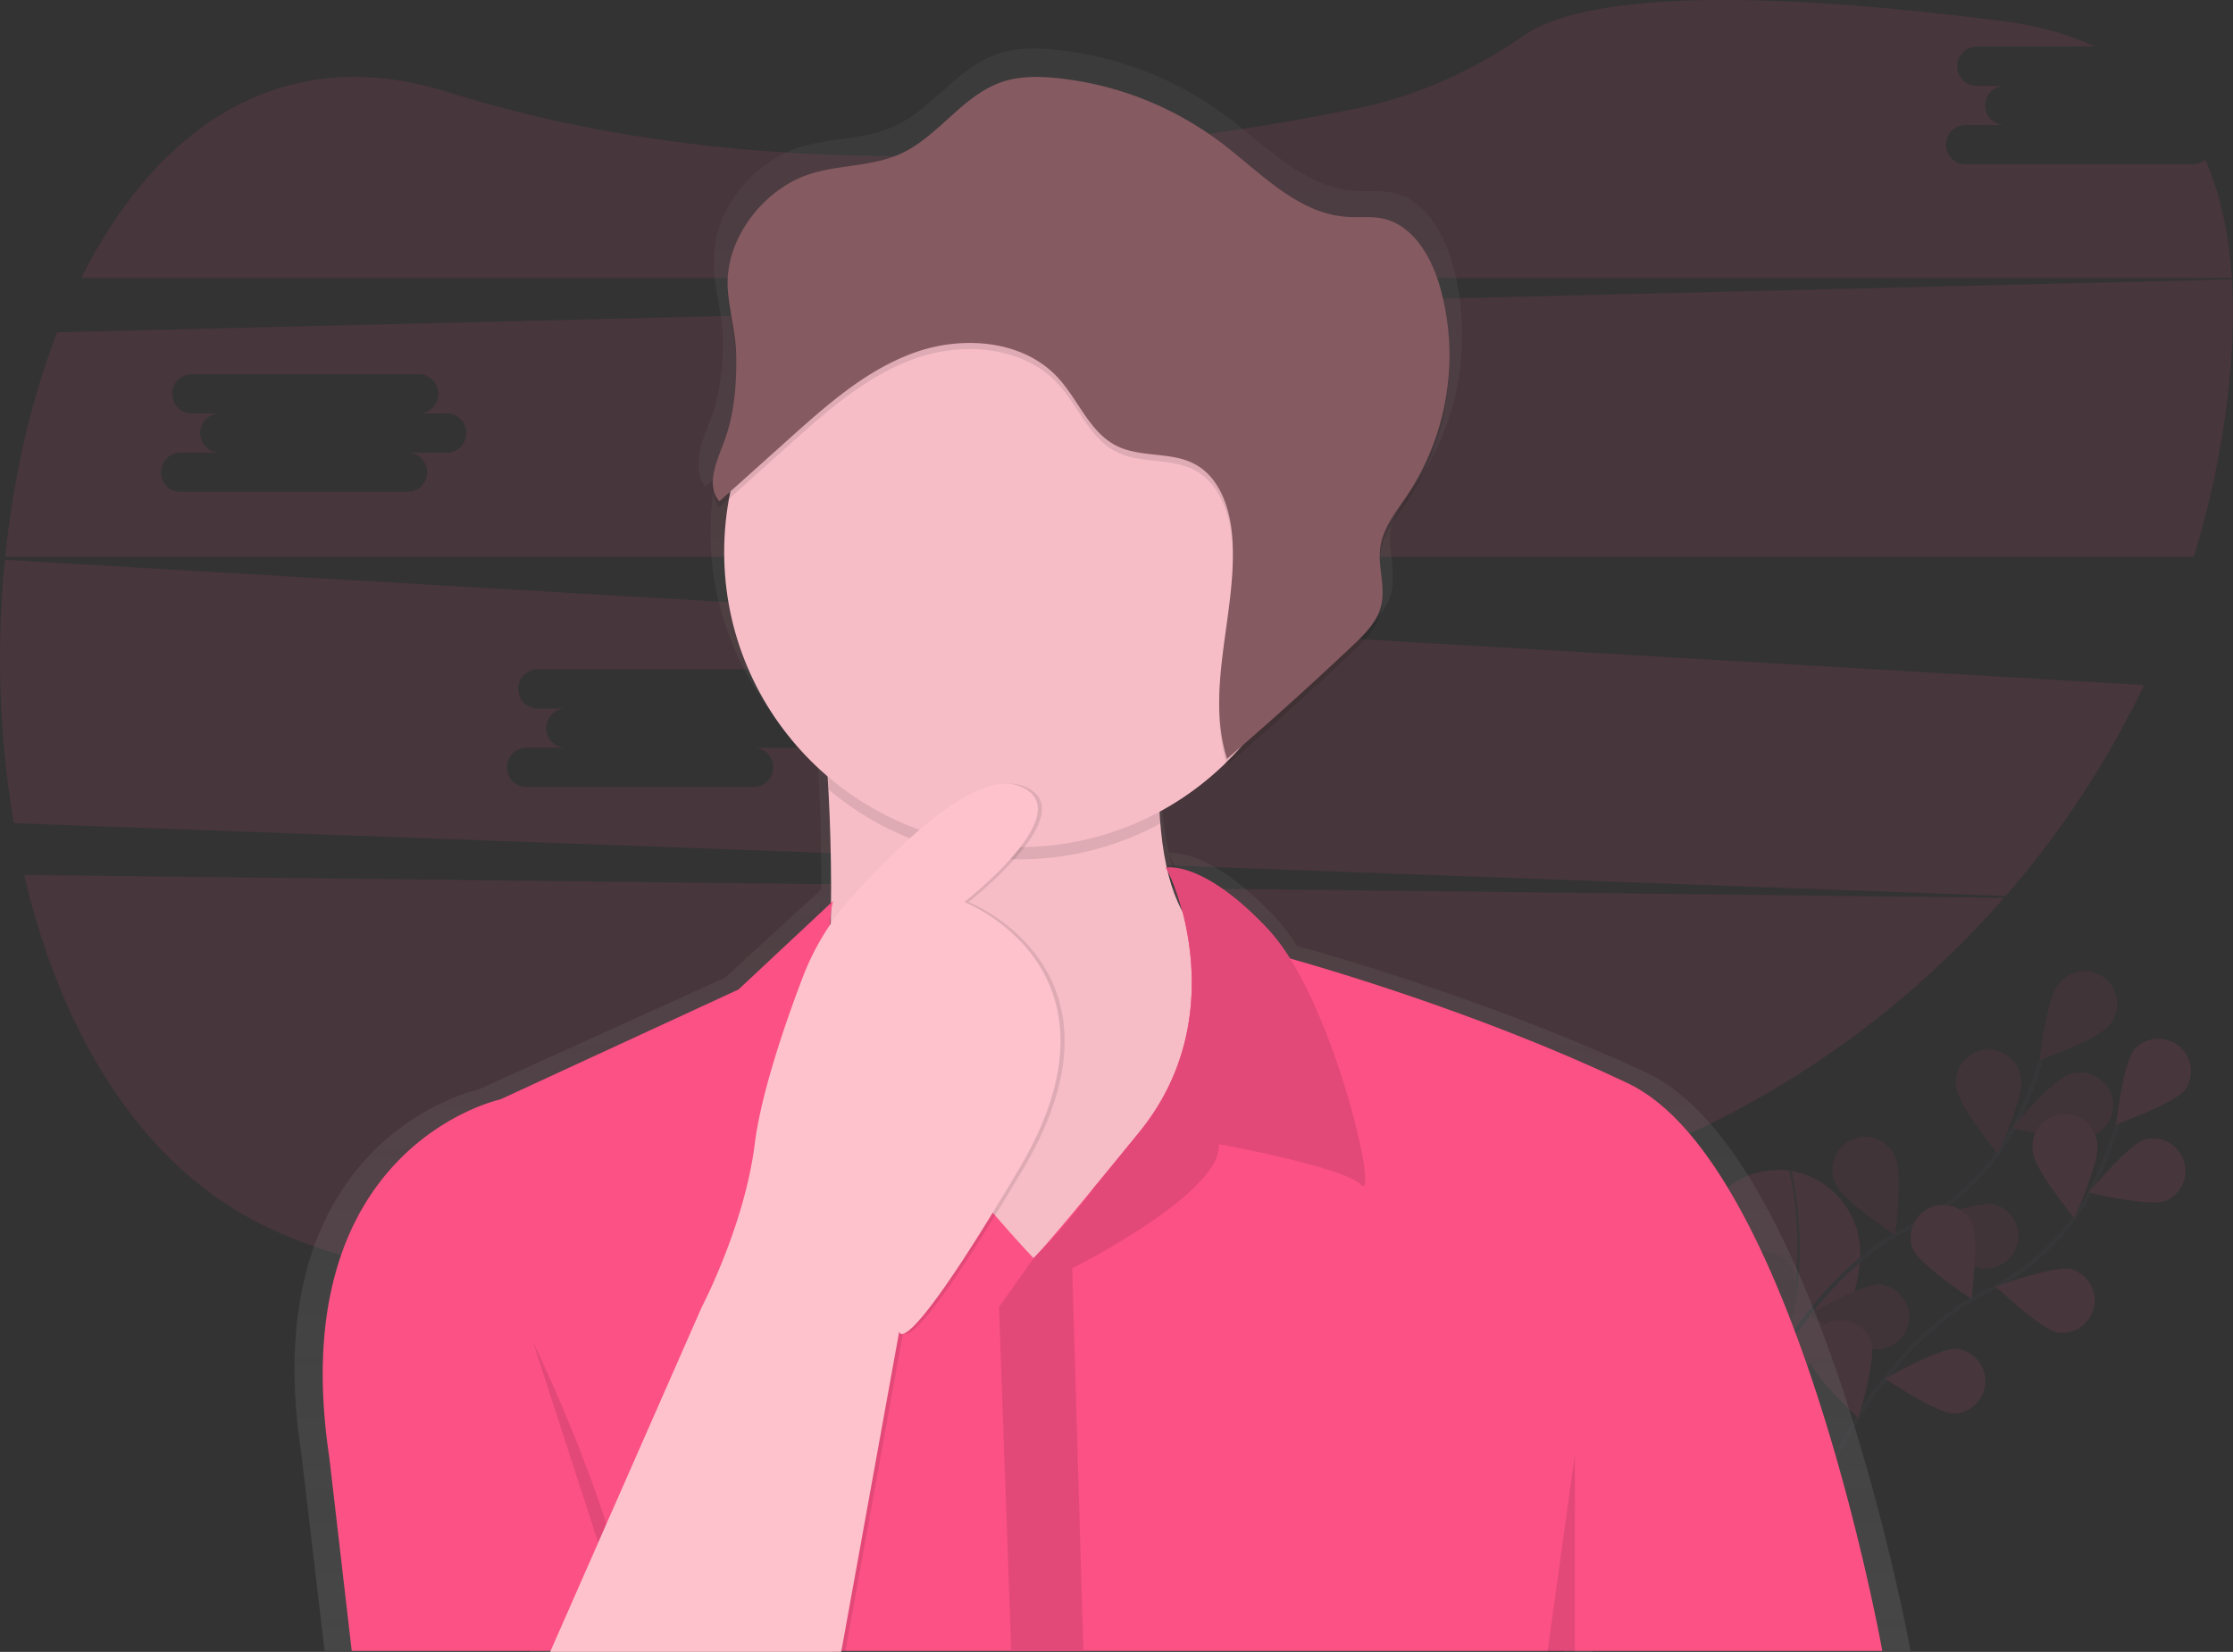<svg id="fafd2220-3b39-4538-bdd8-5627e33a2e32" data-name="Layer 1" xmlns="http://www.w3.org/2000/svg" xmlns:xlink="http://www.w3.org/1999/xlink" width="1097.1" height="811.81" viewBox="0 0 1097.1 811.81"><rect x="0" y="0" width="1097.1" height="811.81" fill="#333333" stroke="none"/><defs><linearGradient id="1c2fe1a5-71ac-4c34-8a58-b17380e220b9" x1="593.13" y1="855.9" x2="593.13" y2="67.88" gradientUnits="userSpaceOnUse"><stop offset="0" stop-color="gray" stop-opacity="0.25"/><stop offset="0.54" stop-color="gray" stop-opacity="0.12"/><stop offset="1" stop-color="gray" stop-opacity="0.1"/></linearGradient></defs><title>forgot password</title><g opacity="0.1"><path d="M929.91,619.25S851.59,609.08,910,735.84c0,0,53.23-22.81,55.35-74.26a40.94,40.94,0,0,0-34.33-42.17Z" transform="translate(-51.45 -44.1)" fill="#fc5185"/><path d="M931.06,619.06s17.73,70.68-21,116.79" transform="translate(-51.45 -44.1)" fill="none" stroke="#535461" stroke-miterlimit="10"/><path d="M909,742.38s28.2-69.5,80.86-95.28A113.65,113.65,0,0,0,1041.47,597a191.13,191.13,0,0,0,12.93-32.47" transform="translate(-51.45 -44.1)" fill="none" stroke="#535461" stroke-miterlimit="10" stroke-width="2"/><path d="M1087.49,548.1c-5.49,6.9-33.9,17-33.9,17s3.42-30,8.91-36.85a16,16,0,1,1,25,19.88Z" transform="translate(-51.45 -44.1)" fill="#fc5185"/><path d="M1077.74,602.75c-8.36,2.81-37.68-4.18-37.68-4.18s19.15-23.28,27.51-26.09a16,16,0,1,1,10.17,30.27Z" transform="translate(-51.45 -44.1)" fill="#fc5185"/><path d="M1024.88,667.36c-8.63-1.79-30.42-22.63-30.42-22.63s28.28-10.43,36.92-8.64a16,16,0,0,1-6.5,31.26Z" transform="translate(-51.45 -44.1)" fill="#fc5185"/><path d="M973.88,707.24c-8.81-.31-33.81-17.16-33.81-17.16S966.19,675,975,675.32a16,16,0,0,1-1.12,31.91Z" transform="translate(-51.45 -44.1)" fill="#fc5185"/><path d="M1012.76,579c1.13,8.75,20.22,32.07,20.22,32.07s12.57-27.4,11.45-36.15a16,16,0,1,0-31.67,4.08Z" transform="translate(-51.45 -44.1)" fill="#fc5185"/><path d="M953.7,626.44c3.69,8,28.89,24.55,28.89,24.55s3.8-29.91.11-37.91a16,16,0,1,0-29,13.37Z" transform="translate(-51.45 -44.1)" fill="#fc5185"/><path d="M902.62,680.38c2.28,8.52,24.33,29.08,24.33,29.08s8.8-28.83,6.51-37.35a16,16,0,1,0-30.84,8.27Z" transform="translate(-51.45 -44.1)" fill="#fc5185"/><path d="M1087.49,548.1c-5.49,6.9-33.9,17-33.9,17s3.42-30,8.91-36.85a16,16,0,1,1,25,19.88Z" transform="translate(-51.45 -44.1)" opacity="0.25"/><path d="M1077.74,602.75c-8.36,2.81-37.68-4.18-37.68-4.18s19.15-23.28,27.51-26.09a16,16,0,1,1,10.17,30.27Z" transform="translate(-51.45 -44.1)" opacity="0.25"/><path d="M1024.88,667.36c-8.63-1.79-30.42-22.63-30.42-22.63s28.28-10.43,36.92-8.64a16,16,0,0,1-6.5,31.26Z" transform="translate(-51.45 -44.1)" opacity="0.25"/><path d="M973.88,707.24c-8.81-.31-33.81-17.16-33.81-17.16S966.19,675,975,675.32a16,16,0,0,1-1.12,31.91Z" transform="translate(-51.45 -44.1)" opacity="0.25"/><path d="M1012.76,579c1.13,8.75,20.22,32.07,20.22,32.07s12.57-27.4,11.45-36.15a16,16,0,1,0-31.67,4.08Z" transform="translate(-51.45 -44.1)" opacity="0.25"/><path d="M953.7,626.44c3.69,8,28.89,24.55,28.89,24.55s3.8-29.91.11-37.91a16,16,0,1,0-29,13.37Z" transform="translate(-51.45 -44.1)" opacity="0.25"/><path d="M902.62,680.38c2.28,8.52,24.33,29.08,24.33,29.08s8.8-28.83,6.51-37.35a16,16,0,1,0-30.84,8.27Z" transform="translate(-51.45 -44.1)" opacity="0.25"/><path d="M946.56,774s28.2-69.5,80.86-95.28A113.65,113.65,0,0,0,1079,628.61a191.13,191.13,0,0,0,12.93-32.47" transform="translate(-51.45 -44.1)" fill="none" stroke="#535461" stroke-miterlimit="10" stroke-width="2"/><path d="M1125,579.7c-5.49,6.9-33.9,17-33.9,17s3.42-30,8.91-36.85a16,16,0,0,1,25,19.88Z" transform="translate(-51.45 -44.1)" fill="#fc5185"/><path d="M1115.27,634.35c-8.36,2.81-37.68-4.18-37.68-4.18s19.15-23.28,27.51-26.09a16,16,0,0,1,10.17,30.27Z" transform="translate(-51.45 -44.1)" fill="#fc5185"/><path d="M1062.41,699c-8.63-1.79-30.42-22.63-30.42-22.63s28.28-10.43,36.92-8.64a16,16,0,0,1-6.5,31.26Z" transform="translate(-51.45 -44.1)" fill="#fc5185"/><path d="M1011.4,738.83c-8.81-.31-33.81-17.16-33.81-17.16s26.12-15.06,34.93-14.75a16,16,0,0,1-1.12,31.91Z" transform="translate(-51.45 -44.1)" fill="#fc5185"/><path d="M1050.28,610.64c1.13,8.75,20.22,32.07,20.22,32.07s12.57-27.4,11.45-36.15a16,16,0,1,0-31.67,4.08Z" transform="translate(-51.45 -44.1)" fill="#fc5185"/><path d="M991.23,658c3.69,8,28.89,24.55,28.89,24.55s3.8-29.91.11-37.91a16,16,0,0,0-29,13.37Z" transform="translate(-51.45 -44.1)" fill="#fc5185"/><path d="M940.15,712c2.28,8.52,24.33,29.08,24.33,29.08s8.8-28.83,6.51-37.35A16,16,0,0,0,940.15,712Z" transform="translate(-51.45 -44.1)" fill="#fc5185"/></g><path d="M63.3,474.07c17.36,74.2,54.11,138.34,112.19,169.43,120.7,64.61,392.91,31.29,596.07-7A465.21,465.21,0,0,0,1036.09,485.3Z" transform="translate(-51.45 -44.1)" fill="#fc5185" opacity="0.1"/><path d="M1128.65,124.81H1017.18a9.63,9.63,0,1,1,0-19.27h19.27a9.63,9.63,0,0,1,0-19.27h-13.76a9.63,9.63,0,0,1,0-19.27h58.18c-12.91-6-28-10.27-45.38-12.51-158.64-20.38-215.28-6.9-235.26,7-24.65,17.1-52.15,29.68-81.54,35.74C620.8,117.4,437.75,141.7,271.84,89.43c-82.46-26-143.75,17.92-180.48,91.28H1148c-1.38-21.32-5.51-41-13.09-58.24A9.58,9.58,0,0,1,1128.65,124.81Z" transform="translate(-51.45 -44.1)" fill="#fc5185" opacity="0.1"/><path d="M53.84,319.2a491.06,491.06,0,0,0,4.33,129.46l978.68,35.79a460,460,0,0,0,68-103.7Zm387.08,92.35H421.65a9.63,9.63,0,0,1,0,19.27H310.18a9.63,9.63,0,1,1,0-19.27h19.27a9.63,9.63,0,0,1,0-19.27H315.69a9.63,9.63,0,0,1,0-19.27H427.16a9.63,9.63,0,1,1,0,19.27h13.76a9.63,9.63,0,0,1,0,19.27Z" transform="translate(-51.45 -44.1)" fill="#fc5185" opacity="0.1"/><path d="M1148.05,181.38l-1068.49,26C66.57,240.79,58,278.56,54,317.71H1129.33a456.46,456.46,0,0,0,15.53-70.33C1148.06,224.37,1149.34,202.11,1148.05,181.38ZM270.92,266.55H251.65a9.63,9.63,0,0,1,0,19.27H140.18a9.63,9.63,0,1,1,0-19.27h19.27a9.63,9.63,0,0,1,0-19.27H145.69a9.63,9.63,0,0,1,0-19.27H257.16a9.63,9.63,0,1,1,0,19.27h13.76a9.63,9.63,0,0,1,0,19.27Z" transform="translate(-51.45 -44.1)" fill="#fc5185" opacity="0.1"/><path d="M990.13,855.4S945.57,611,860.6,571.34c-72-33.63-149.86-56.3-172-62.45A95.61,95.61,0,0,0,677.19,494c-30.26-31.59-48.44-31-51.38-30.61a153.83,153.83,0,0,1-3-19c-.09-1-.18-1.93-.26-2.92l.26-.13c-.18-1.89-.34-3.84-.48-5.85a150.6,150.6,0,0,0,33.79-24.61c.13.43.24.86.38,1.3q32.71-27.65,64.07-56.8c6-5.61,12.3-11.7,14.34-19.61a28.78,28.78,0,0,0,.75-8.32c.27-6-1.15-12.13-1.39-18.21,0-1,.11-1.93.24-2.88,1.4-9.95,8.32-18.12,14-26.47a124.82,124.82,0,0,0,21.23-71.46,121,121,0,0,0-5-36c-4.43-14.82-13.65-30.39-29-33.63-5.94-1.25-12.11-.47-18.17-.86-25.09-1.6-43.87-22-63.88-36.95a168.61,168.61,0,0,0-83.58-32.44c-9.45-1-19.21-1.07-28.2,1.93-20.19,6.72-32.45,27.47-51.9,36-14.38,6.34-31,5.31-46,10.07-22.33,7.1-41.28,30-41.78,53.53,0,.87,0,1.74,0,2.61,0,.15,0,.3,0,.44-.25,11.89,4,24,4.34,36.17q0,1.65.05,3.31c-.11,13.14-1.68,26.32-6.47,38.67-2.58,6.65-5.9,14.35-5.36,21-.3,4.07.49,7.89,3.32,11l4.83-4.26a146,146,0,0,0-2.43,26.58c0,44.94,20.44,85.18,52.68,112.26q.28,4.49.54,9.62c.76,14.82,1.36,33.41,1.19,53.67l-47.16,43.35-121.24,55s-110.88,23.42-87,179.19l11.4,96.72H312.15l-.23.51H462.17l.09-.51H819.74l-.07.51h14v-.51ZM626.7,465.87a103.92,103.92,0,0,1,7.2,19.8,81.11,81.11,0,0,1-7.77-20.88l.15.27Zm-171.82,20q0,2.86-.1,5.77l-.24.34A49,49,0,0,1,454.88,485.82Z" transform="translate(-51.45 -44.1)" fill="url(#1c2fe1a5-71ac-4c34-8a58-b17380e220b9)"/><path d="M666.25,510.4l-20,191-107,34s-139-26-103-101c25.61-53.35,24.9-148.69,22.36-199.29-1-20.54-2.36-33.71-2.36-33.71s182-159,167-16c-2.9,27.69-3.07,49.34-1.46,66.26C628.54,522.1,666.25,510.4,666.25,510.4Z" transform="translate(-51.45 -44.1)" fill="#fdc2cc"/><path d="M666.25,510.4l-20,191-107,34s-139-26-103-101c25.61-53.35,24.9-148.69,22.36-199.29-1-20.54-2.36-33.71-2.36-33.71s182-159,167-16c-2.9,27.69-3.07,49.34-1.46,66.26C628.54,522.1,666.25,510.4,666.25,510.4Z" transform="translate(-51.45 -44.1)" opacity="0.03"/><path d="M623.25,382.4c-2.9,27.69-3.07,49.34-1.46,66.26a145.07,145.07,0,0,1-163.18-16.55c-1-20.54-2.36-33.71-2.36-33.71S638.25,239.4,623.25,382.4Z" transform="translate(-51.45 -44.1)" opacity="0.1"/><circle cx="500.8" cy="271.31" r="145" fill="#fdc2cc"/><circle cx="500.8" cy="271.31" r="145" opacity="0.03"/><path d="M976.25,855.4h-752l-11-95c-23-153,84-176,84-176l117-54,46.5-43.5c-15,57,98.5,175.5,98.5,175.5l0,0a26.88,26.88,0,0,0,2.07-2.15c3.06-3.34,10.37-11.7,27.49-32.44,6.12-7.43,13.51-16.44,22.41-27.38,42.8-52.6,20.84-114.75,14.28-127.6l-.41-.8c-.25-.46-.44-.83-.59-1.09a0,0,0,0,0,0,0,1.63,1.63,0,0,0-.15-.27,1.59,1.59,0,0,1-.11-.2l55,43s2.11.56,6,1.66c21.4,6,96.58,28.31,166,61.34C933.25,615.4,976.25,855.4,976.25,855.4Z" transform="translate(-51.45 -44.1)" fill="#fc5185"/><path d="M720.25,626.4c-9-9-70-20-70-20,2,24-72,61-72,61l5.5,188H548.27l-6-169,17-24,0,0,2.07-2.15a330,330,0,0,0,27.49-32.44c6.12-7.43,13.51-16.44,22.41-27.38,42.8-52.6,20.84-114.75,14.28-127.6l-.41-.8c-.24-.47-.43-.83-.59-1.09a0,0,0,0,0,0,0,1.63,1.63,0,0,0-.15-.27,1.59,1.59,0,0,1-.11-.2h0s18-4,50,30a93.75,93.75,0,0,1,11,14.66C711.26,556.85,728.18,634.33,720.25,626.4Z" transform="translate(-51.45 -44.1)" fill="#fc5185"/><path d="M720.25,626.4c-9-9-70-20-70-20,2,24-72,61-72,61l5.5,188H548.27l-6-169,17-24,0,0,2.07-2.15a330,330,0,0,0,27.49-32.44c6.12-7.43,13.51-16.44,22.41-27.38,42.8-52.6,20.84-114.75,14.28-127.6l-.41-.8c-.24-.47-.43-.83-.59-1.09a0,0,0,0,0,0,0,1.63,1.63,0,0,0-.15-.27,1.59,1.59,0,0,1-.11-.2h0s18-4,50,30a93.75,93.75,0,0,1,11,14.66C711.26,556.85,728.18,634.33,720.25,626.4Z" transform="translate(-51.45 -44.1)" opacity="0.1"/><path d="M313.25,703.4s47,96,49.5,152.5" transform="translate(-51.45 -44.1)" opacity="0.1"/><polygon points="773.8 714.31 760.3 811.81 773.8 811.81 773.8 714.31" opacity="0.1"/><path d="M323.75,855.9l74.5-169.5s21-40,26-80,32-103,32-103,67-85,98-73-27,57-27,57,85,33,27,131-59,80-59,80l-28.5,157.5Z" transform="translate(-51.45 -44.1)" opacity="0.1"/><path d="M321.75,855.9l74.5-169.5s21-40,26-80c3.18-25.43,15.25-60.16,23.62-82.09a125.86,125.86,0,0,1,23.72-39c21.66-24.24,61-63.33,82.66-54.93,31,12-27,57-27,57s85,33,27,131-59,80-59,80l-28.5,157.5Z" transform="translate(-51.45 -44.1)" fill="#fdc2cc"/><circle cx="545.3" cy="189.81" r="3" fill="#fff" opacity="0.15"/><circle cx="531.3" cy="195.81" r="3" fill="#fff" opacity="0.15"/><path d="M449.24,132.68c14.47-4.68,30.53-3.67,44.41-9.89,18.77-8.42,30.6-28.8,50.08-35.4,8.68-2.94,18.1-2.83,27.21-1.89a161.07,161.07,0,0,1,80.66,31.87c19.31,14.69,37.43,34.72,61.64,36.29,5.85.38,11.8-.39,17.53.84,14.84,3.18,23.73,18.47,28,33A124.26,124.26,0,0,1,743.11,290.1c-5.48,8.2-12.16,16.23-13.51,26-1.32,9.58,2.76,19.51.38,28.89-2,7.77-8,13.75-13.84,19.26Q685.89,392.86,654.31,420c-10.94-34.76,5.11-72.19,2.61-108.54-1-14.16-6-29.62-18.49-36.3-11.69-6.24-26.63-3-38.46-9-13.2-6.65-18.62-22.4-28.6-33.3-17-18.6-46.51-21-70.28-12.6s-43.2,25.68-62,42.53l-34.17,30.65c-6.67-7.52-1.61-19.06,2-28.46,5.38-14.09,6.56-29.28,6.2-44.24-.29-12-4.43-23.85-4.19-35.53C409.41,162.17,427.69,139.65,449.24,132.68Z" transform="translate(-51.45 -44.1)" opacity="0.1"/><path d="M449.24,129.68c14.47-4.68,30.53-3.67,44.41-9.89,18.77-8.42,30.6-28.8,50.08-35.4,8.68-2.94,18.1-2.83,27.21-1.89a161.07,161.07,0,0,1,80.66,31.87c19.31,14.69,37.43,34.72,61.64,36.29,5.85.38,11.8-.39,17.53.84,14.84,3.18,23.73,18.47,28,33A124.26,124.26,0,0,1,743.11,287.1c-5.48,8.2-12.16,16.23-13.51,26-1.32,9.58,2.76,19.51.38,28.89-2,7.77-8,13.75-13.84,19.26Q685.89,389.86,654.31,417c-10.94-34.76,5.11-72.19,2.61-108.54-1-14.16-6-29.62-18.49-36.3-11.69-6.24-26.63-3-38.46-9-13.2-6.65-18.62-22.4-28.6-33.3-17-18.6-46.51-21-70.28-12.6s-43.2,25.68-62,42.53l-34.17,30.65c-6.67-7.52-1.61-19.06,2-28.46,5.38-14.09,6.56-29.28,6.2-44.24-.29-12-4.43-23.85-4.19-35.53C409.41,159.17,427.69,136.65,449.24,129.68Z" transform="translate(-51.45 -44.1)" fill="#865a61"/></svg>